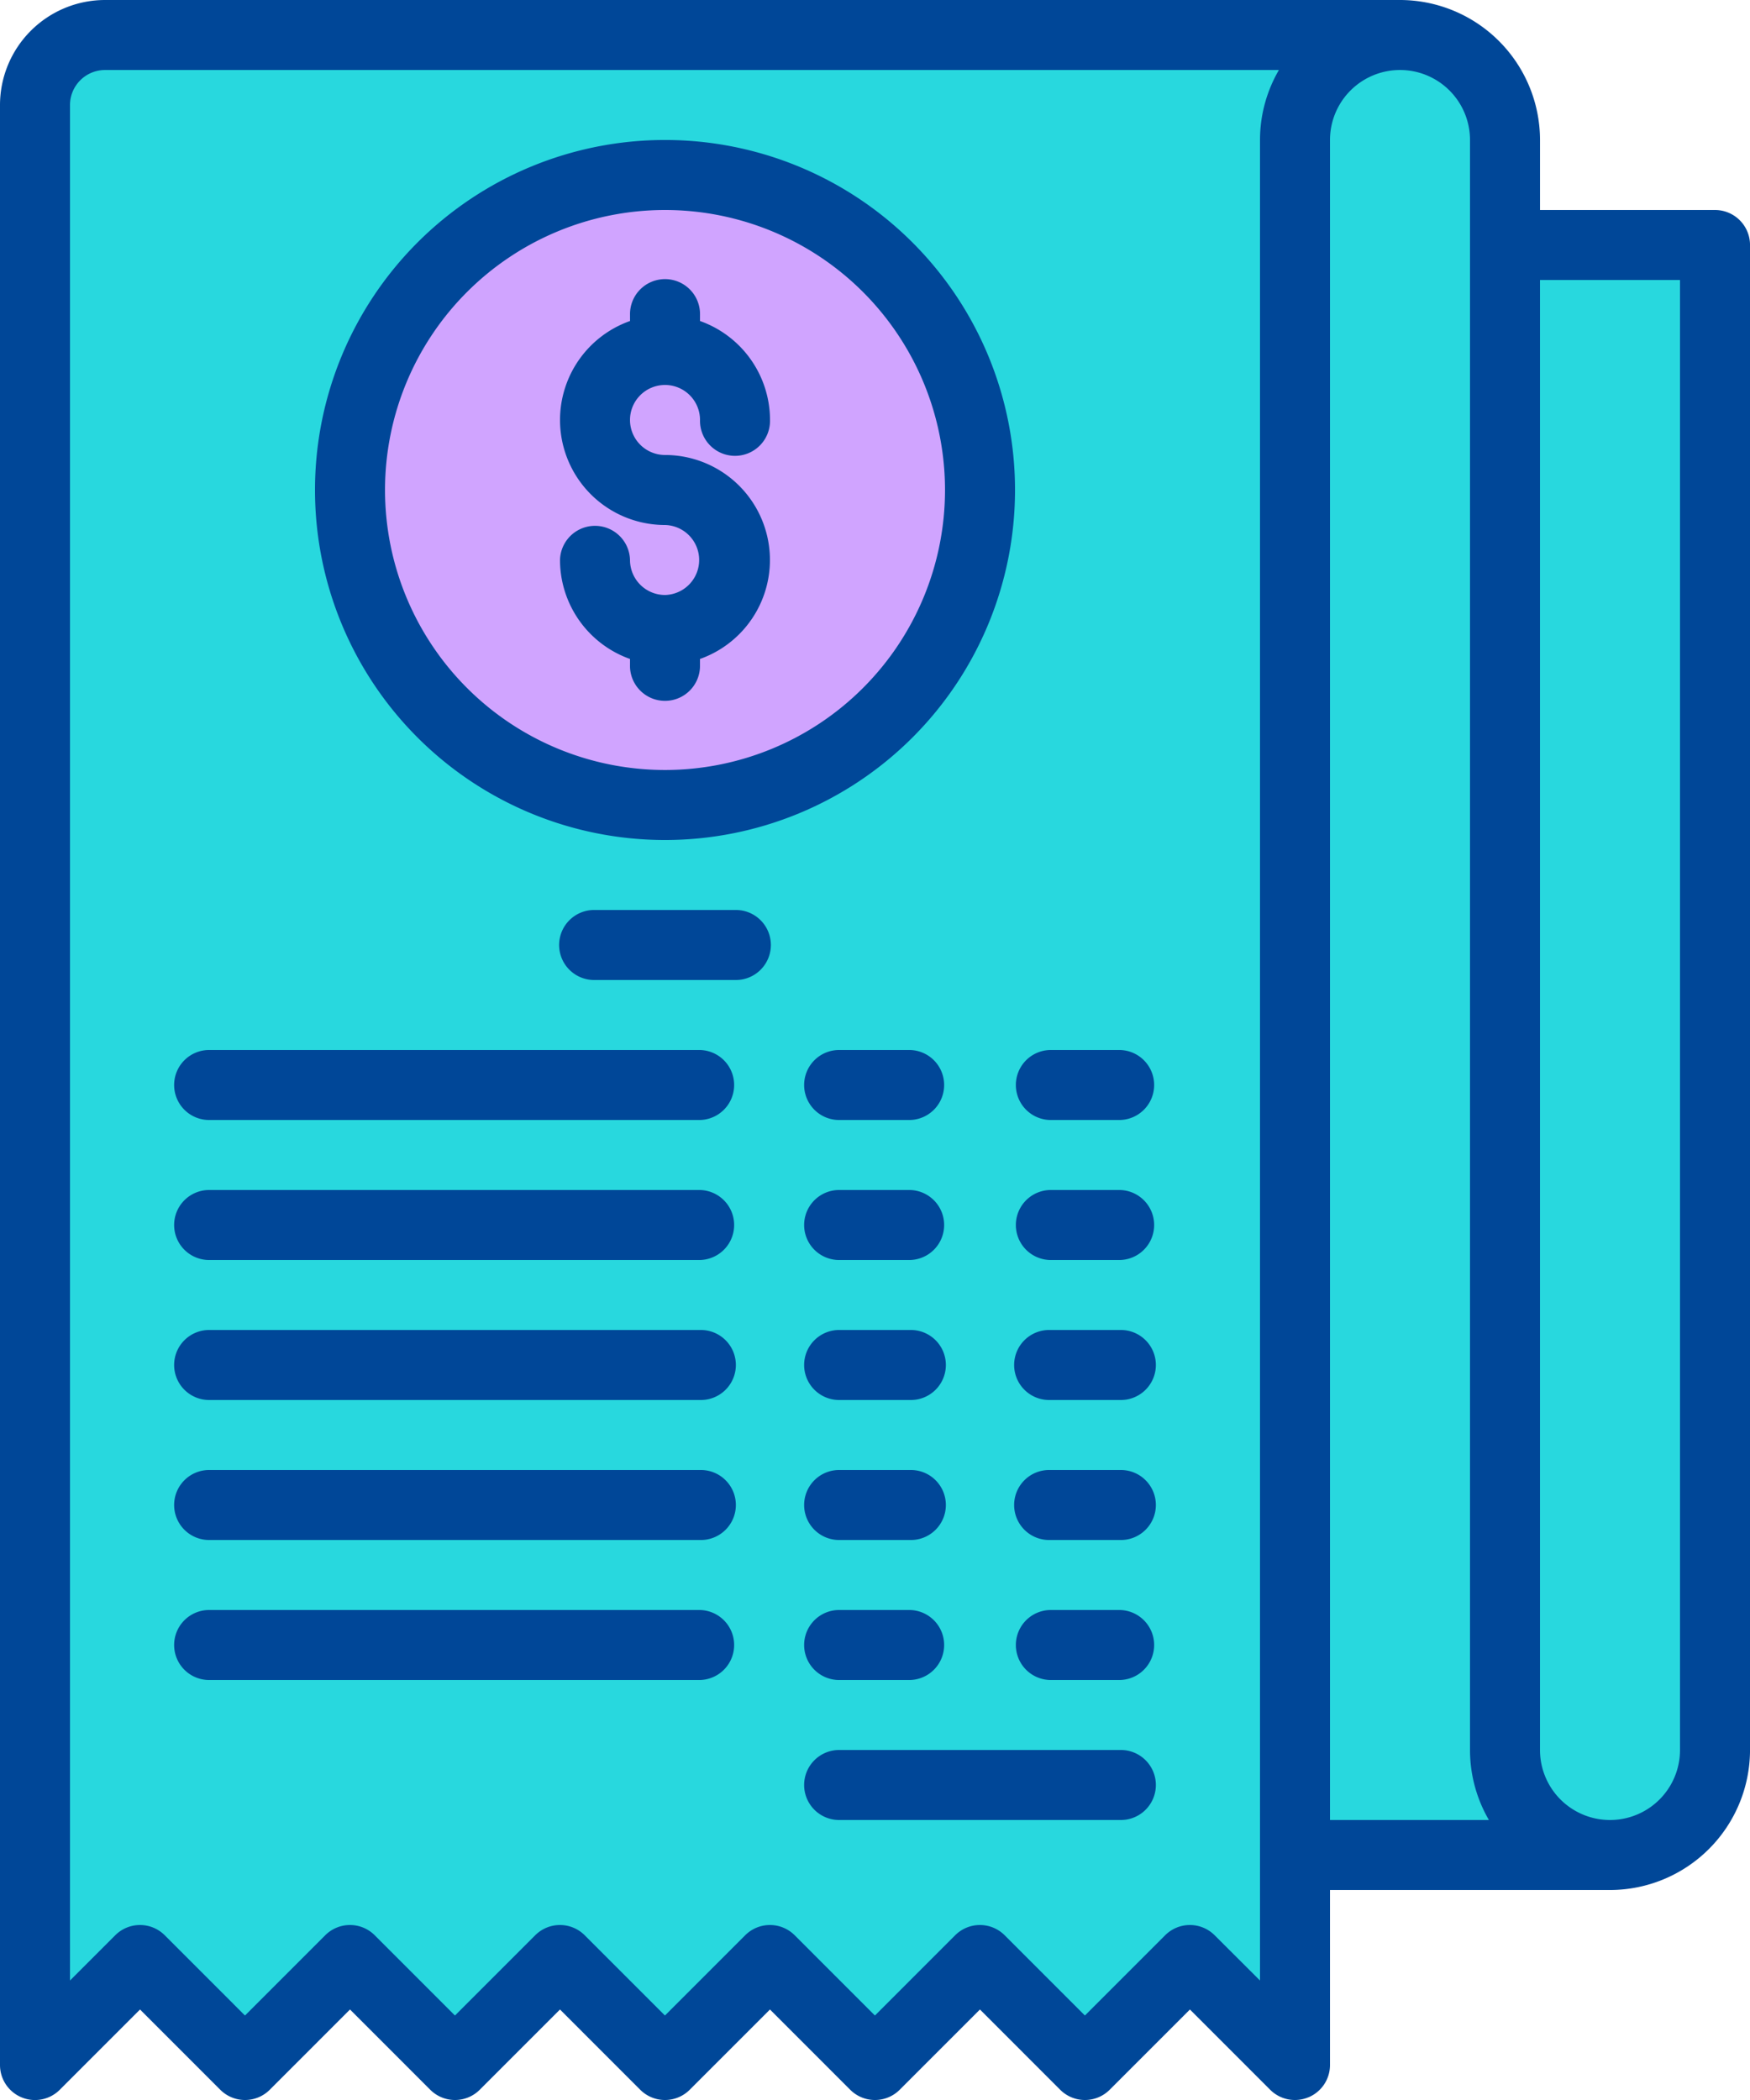 <svg id="slip" xmlns="http://www.w3.org/2000/svg" width="83.333" height="100" viewBox="0 0 83.333 100">
  <path id="Caminho_44190" data-name="Caminho 44190" d="M74,72H64v71.667a5,5,0,0,0,5,5h0a5,5,0,0,0,5-5Z" transform="translate(7.667 -60.333)" fill="#28d8de"/>
  <path id="Caminho_44191" data-name="Caminho 44191" d="M121.333,110.667a5,5,0,0,1-5-5V29a5,5,0,0,0-5-5H88v86.667Z" transform="translate(-44.667 -22.333)" fill="#28d8de"/>
  <path id="Caminho_44192" data-name="Caminho 44192" d="M136,27.333v93.333l5-5,5,5,5-5,5,5,5-5,5,5,5-5,5,5,5-5,5,5,5-5,5,5V29a5,5,0,0,1,5-5H139.333A3.333,3.333,0,0,0,136,27.333Z" transform="translate(-134.333 -22.333)" fill="#28d8de"/>
  <circle id="Elipse_417" data-name="Elipse 417" cx="15" cy="15" r="15" transform="translate(16.667 8.333)" fill="#d0a4ff"/>
  <path id="Caminho_44193" data-name="Caminho 44193" d="M118.3,115.873a1.667,1.667,0,0,1-1.816-.361l-3.821-3.822-3.821,3.822a1.667,1.667,0,0,1-2.357,0l-3.821-3.822-3.821,3.822a1.667,1.667,0,0,1-2.357,0l-3.821-3.822-3.821,3.822a1.667,1.667,0,0,1-2.357,0l-3.821-3.822-3.821,3.822a1.667,1.667,0,0,1-2.357,0l-3.821-3.822-3.821,3.822a1.667,1.667,0,0,1-2.357,0l-3.821-3.822-3.821,3.822A1.667,1.667,0,0,1,56,114.333V21a5.006,5.006,0,0,1,5-5h61.667a6.674,6.674,0,0,1,6.667,6.667V26h8.333a1.667,1.667,0,0,1,1.667,1.667V99.333A6.674,6.674,0,0,1,132.667,106H119.333v8.333a1.667,1.667,0,0,1-1.029,1.54ZM59.333,21v89.31l2.155-2.155a1.667,1.667,0,0,1,2.357,0l3.821,3.822,3.821-3.822a1.667,1.667,0,0,1,2.357,0l3.821,3.822,3.821-3.822a1.667,1.667,0,0,1,2.357,0l3.821,3.822,3.821-3.822a1.667,1.667,0,0,1,2.357,0l3.821,3.822,3.821-3.822a1.667,1.667,0,0,1,2.357,0l3.821,3.822,3.821-3.822a1.667,1.667,0,0,1,2.357,0L116,110.31V22.667a6.625,6.625,0,0,1,.9-3.333H61A1.669,1.669,0,0,0,59.333,21ZM136,99.333v-70h-6.667v70a3.333,3.333,0,1,0,6.667,0Zm-9.1,3.333a6.625,6.625,0,0,1-.9-3.333V22.667a3.333,3.333,0,1,0-6.667,0v80Z" transform="translate(-56 -16)" fill="#004798"/>
  <path id="Caminho_44194" data-name="Caminho 44194" d="M285,95a1.669,1.669,0,0,1-1.667-1.667,1.667,1.667,0,0,0-3.333,0,5.008,5.008,0,0,0,3.333,4.713v.287a1.667,1.667,0,1,0,3.333,0v-.287A5,5,0,0,0,285,88.333a1.667,1.667,0,1,1,1.667-1.667,1.667,1.667,0,1,0,3.333,0,5.008,5.008,0,0,0-3.333-4.713v-.287a1.667,1.667,0,1,0-3.333,0v.287A5,5,0,0,0,285,91.667,1.667,1.667,0,0,1,285,95Z" transform="translate(-253.333 -66.667)" fill="#004798"/>
  <path id="Caminho_44195" data-name="Caminho 44195" d="M240.667,81.333a16.667,16.667,0,1,1,16.667-16.667A16.667,16.667,0,0,1,240.667,81.333Zm0-30A13.333,13.333,0,1,0,254,64.667,13.333,13.333,0,0,0,240.667,51.333Z" transform="translate(-209 -41.333)" fill="#004798"/>
  <path id="Caminho_44196" data-name="Caminho 44196" d="M288.333,224h-6.667a1.667,1.667,0,1,0,0,3.333h6.667a1.667,1.667,0,1,0,0-3.333Z" transform="translate(-253.333 -180.667)" fill="#004798"/>
  <path id="Caminho_44197" data-name="Caminho 44197" d="M193.667,259.333H217A1.667,1.667,0,0,0,217,256H193.667a1.667,1.667,0,1,0,0,3.333Z" transform="translate(-183.667 -206)" fill="#004798"/>
  <path id="Caminho_44198" data-name="Caminho 44198" d="M337.667,259.333H341A1.667,1.667,0,0,0,341,256h-3.333a1.667,1.667,0,1,0,0,3.333Z" transform="translate(-297.667 -206)" fill="#004798"/>
  <path id="Caminho_44199" data-name="Caminho 44199" d="M385.667,259.333H389A1.667,1.667,0,0,0,389,256h-3.333a1.667,1.667,0,0,0,0,3.333Z" transform="translate(-335.667 -206)" fill="#004798"/>
  <path id="Caminho_44200" data-name="Caminho 44200" d="M193.667,291.333H217A1.667,1.667,0,0,0,217,288H193.667a1.667,1.667,0,1,0,0,3.333Z" transform="translate(-183.667 -231.333)" fill="#004798"/>
  <path id="Caminho_44201" data-name="Caminho 44201" d="M337.667,291.333H341A1.667,1.667,0,0,0,341,288h-3.333a1.667,1.667,0,1,0,0,3.333Z" transform="translate(-297.667 -231.333)" fill="#004798"/>
  <path id="Caminho_44202" data-name="Caminho 44202" d="M389,288h-3.333a1.667,1.667,0,0,0,0,3.333H389A1.667,1.667,0,0,0,389,288Z" transform="translate(-335.667 -231.333)" fill="#004798"/>
  <path id="Caminho_44203" data-name="Caminho 44203" d="M193.667,323.333H217A1.667,1.667,0,1,0,217,320H193.667a1.667,1.667,0,1,0,0,3.333Z" transform="translate(-183.667 -256.667)" fill="#004798"/>
  <path id="Caminho_44204" data-name="Caminho 44204" d="M337.667,323.333H341A1.667,1.667,0,1,0,341,320h-3.333a1.667,1.667,0,1,0,0,3.333Z" transform="translate(-297.667 -256.667)" fill="#004798"/>
  <path id="Caminho_44205" data-name="Caminho 44205" d="M389,320h-3.333a1.667,1.667,0,1,0,0,3.333H389A1.667,1.667,0,1,0,389,320Z" transform="translate(-335.667 -256.667)" fill="#004798"/>
  <path id="Caminho_44206" data-name="Caminho 44206" d="M193.667,355.333H217A1.667,1.667,0,1,0,217,352H193.667a1.667,1.667,0,1,0,0,3.333Z" transform="translate(-183.667 -282)" fill="#004798"/>
  <path id="Caminho_44207" data-name="Caminho 44207" d="M337.667,355.333H341A1.667,1.667,0,1,0,341,352h-3.333a1.667,1.667,0,1,0,0,3.333Z" transform="translate(-297.667 -282)" fill="#004798"/>
  <path id="Caminho_44208" data-name="Caminho 44208" d="M389,352h-3.333a1.667,1.667,0,1,0,0,3.333H389A1.667,1.667,0,1,0,389,352Z" transform="translate(-335.667 -282)" fill="#004798"/>
  <path id="Caminho_44209" data-name="Caminho 44209" d="M193.667,387.333H217A1.667,1.667,0,0,0,217,384H193.667a1.667,1.667,0,1,0,0,3.333Z" transform="translate(-183.667 -307.333)" fill="#004798"/>
  <path id="Caminho_44210" data-name="Caminho 44210" d="M337.667,387.333H341A1.667,1.667,0,0,0,341,384h-3.333a1.667,1.667,0,1,0,0,3.333Z" transform="translate(-297.667 -307.333)" fill="#004798"/>
  <path id="Caminho_44211" data-name="Caminho 44211" d="M389,384h-3.333a1.667,1.667,0,0,0,0,3.333H389A1.667,1.667,0,0,0,389,384Z" transform="translate(-335.667 -307.333)" fill="#004798"/>
  <path id="Caminho_44212" data-name="Caminho 44212" d="M351,416H337.667a1.667,1.667,0,1,0,0,3.333H351A1.667,1.667,0,1,0,351,416Z" transform="translate(-297.667 -332.667)" fill="#004798"/>
</svg>
